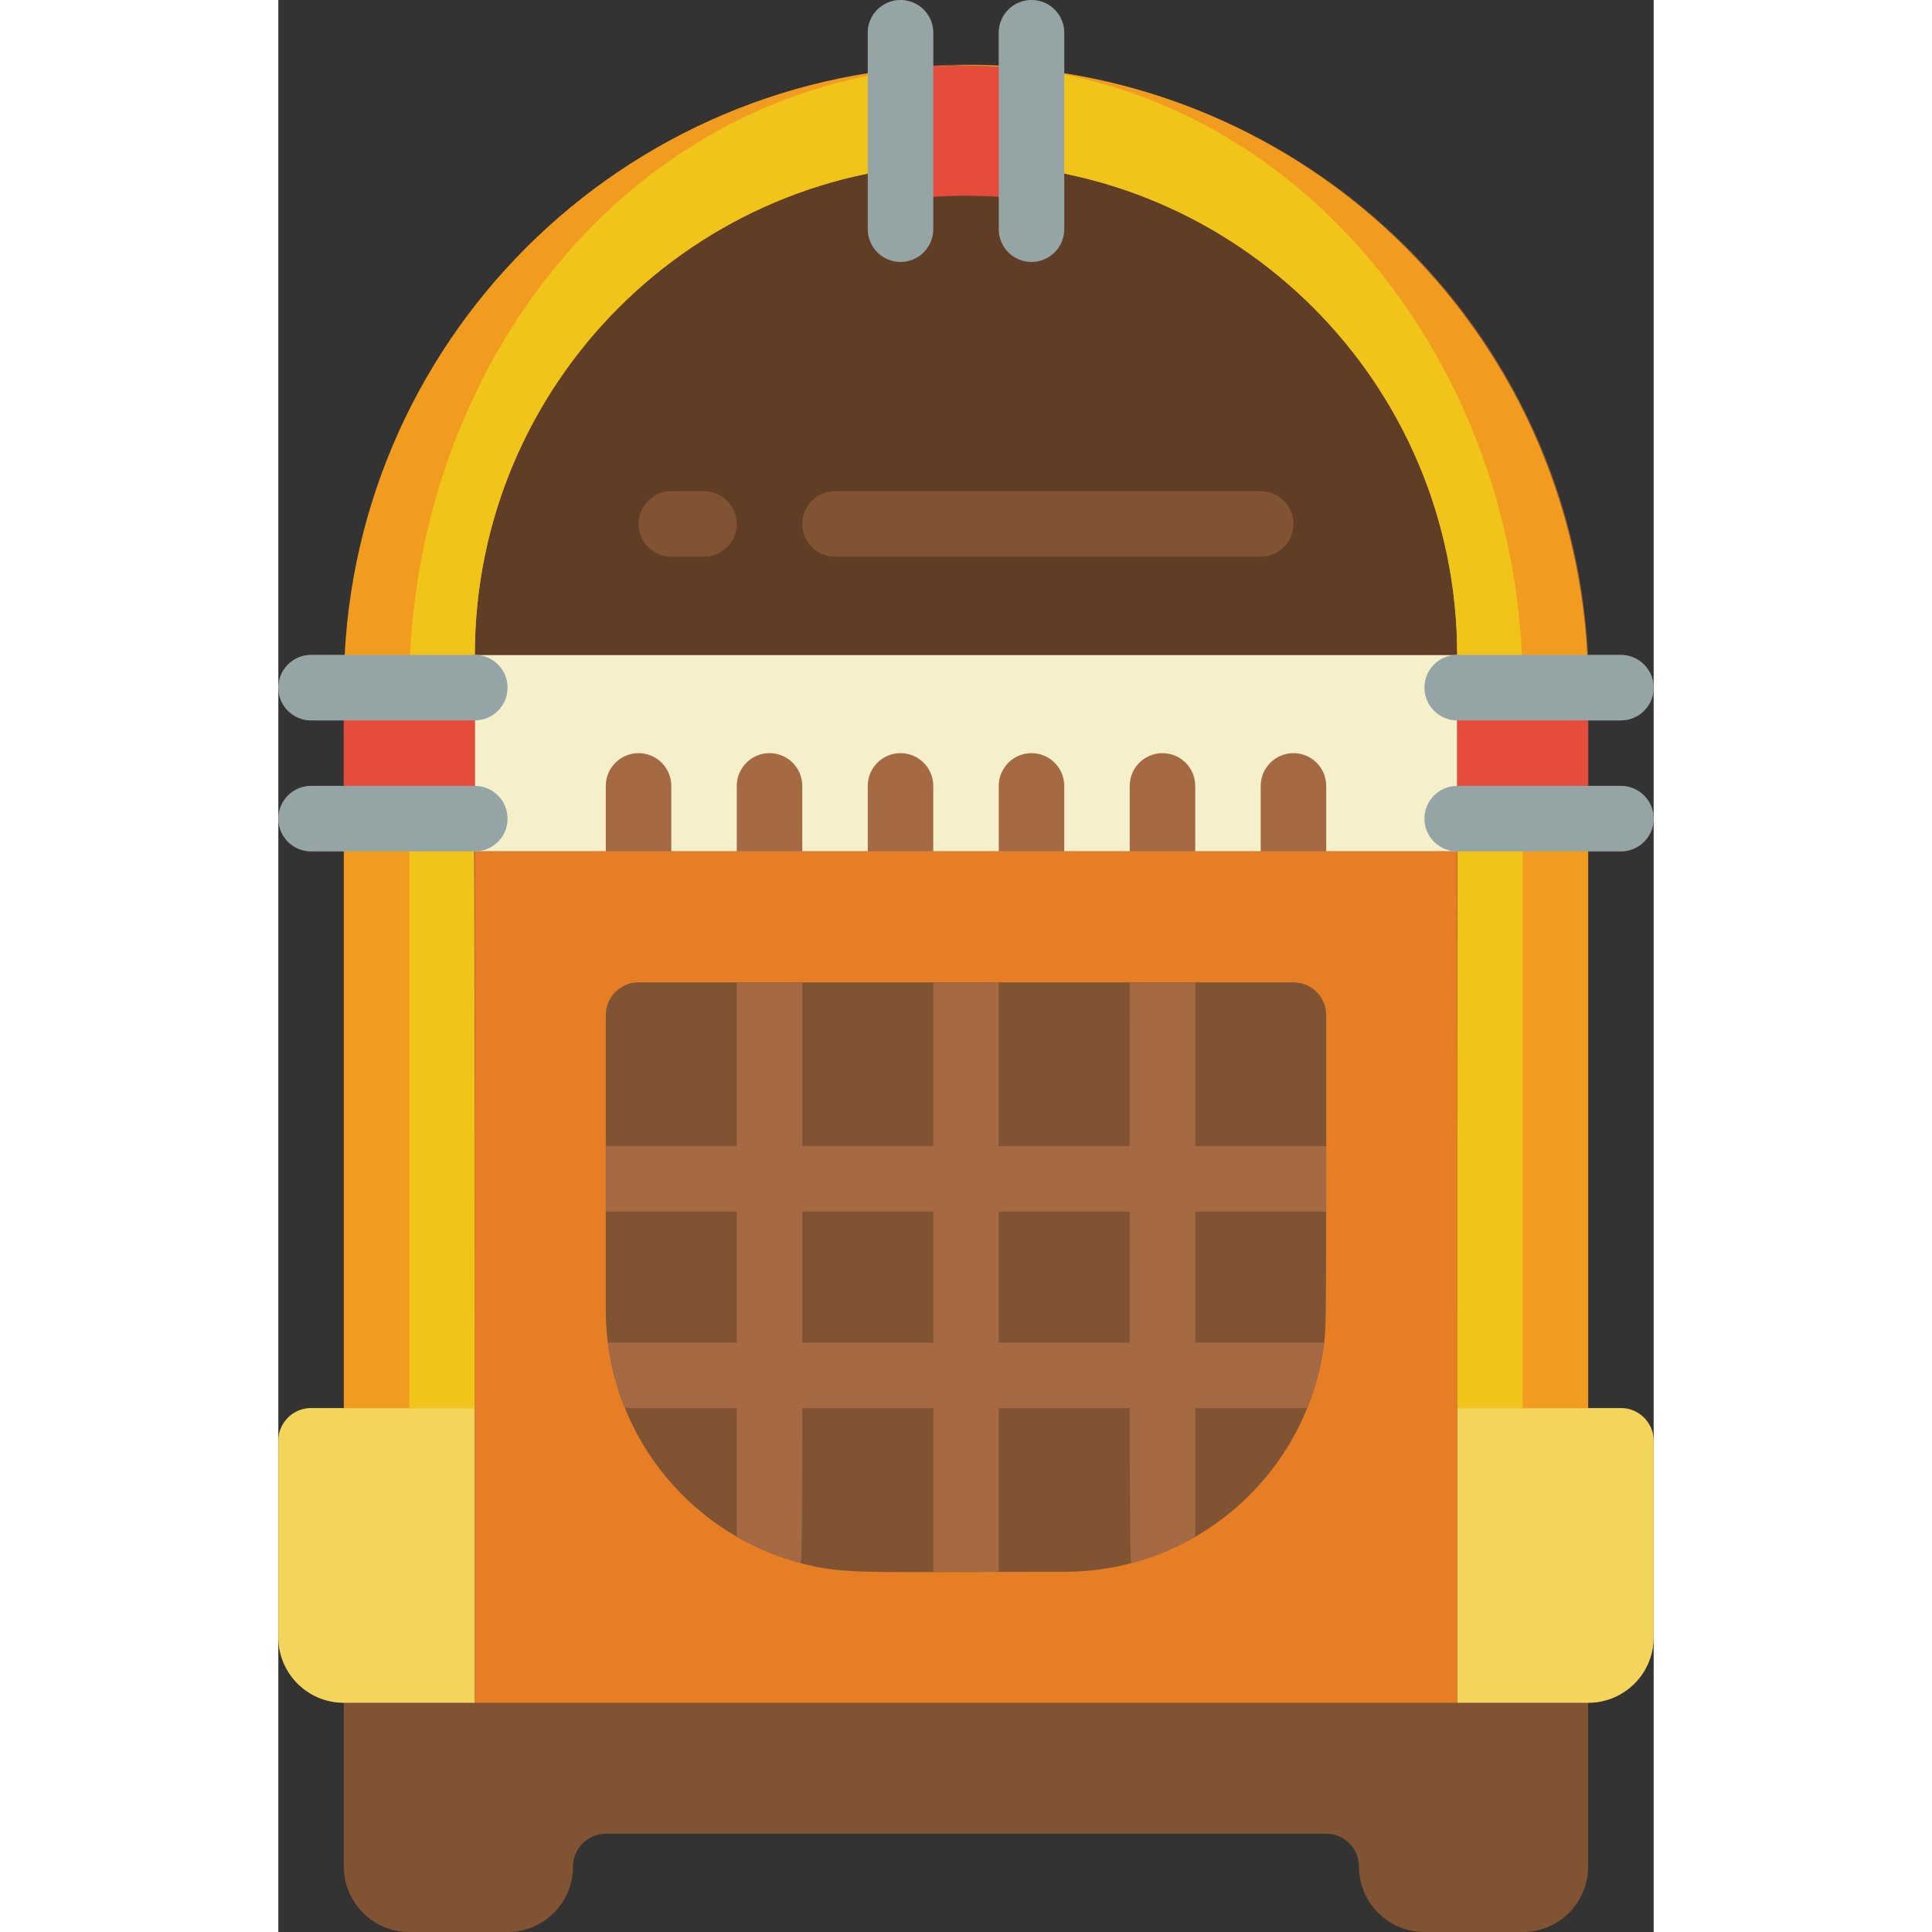 <svg height="512" viewBox="0 0 42 59" width="512" xmlns="http://www.w3.org/2000/svg"><rect x="0" y="0" width="42" height="59" fill="#333333" stroke="none"/><g id="017---Jukebox" fill="none"><path id="Shape" d="m41 26c.552 0 1-.448 1-1s-.448-1-1-1h-1v-2h1c.552 0 1-.448 1-1s-.448-1-1-1h-1c-.45-8.96-7.134-16.371-16-17.74v-1.26c0-.552-.448-1-1-1s-1 .448-1 1v1c-.666-.04-1.334-.04-2 0v-1c0-.552-.448-1-1-1s-1 .448-1 1v1.26c-8.829 1.423-15.471 8.81-15.95 17.74h-1.05c-.552 0-1 .448-1 1s.448 1 1 1h1v2h-1c-.552 0-1 .448-1 1s.448 1 1 1h1v17h-1c-.552 0-1 .448-1 1v6c0 1.105.895 2 2 2v5c0 1.105.895 2 2 2h3c1.105 0 2-.895 2-2 0-.552.448-1 1-1h22c.552 0 1 .448 1 1 0 1.105.895 2 2 2h3c1.105 0 2-.895 2-2v-5c1.105 0 2-.895 2-2v-6c0-.552-.448-1-1-1h-1v-17zm-16-19.44-.69-.18zm1.23.44-.64-.22c.24.02.41.08.64.22zm1.18.5c.25.12-.27-.13-.61-.27zm1.14.6-.55-.37c.11.08.3.17.55.32zm1.08.69c.19.14-.22-.15-.55-.36.1.02.37.18.55.31zm1 .79-.48-.37c.12.03.39.22.5.32z" fill="#805333"/><path id="Shape" d="m6 43v9h-4c-1.105 0-2-.895-2-2v-6c0-.552.448-1 1-1z" fill="#f3d55b"/><path id="Shape" d="m42 44v6c0 1.105-.895 2-2 2h-4v-9h5c.552 0 1 .448 1 1z" fill="#f3d55b"/><path id="Shape" d="m36 26h-30c0-5.39 0-5.41 0-6h30z" fill="#f5efca"/><path id="Shape" d="m6 20c.1 0 0-.09 0 1z" fill="#f0c419"/><path id="Shape" d="m36 20v1c0-1.08-.1-1 0-1z" fill="#f0c419"/><path id="Shape" d="m36 20h-30c0-8.284 6.716-15 15-15s15 6.716 15 15z" fill="#603e26"/><path id="Shape" d="m40 21v22h-4c0-24.14.06-23 0-23 0-8.284-6.716-15-15-15s-15 6.716-15 15c-.1 0 0-1.11 0 23h-4v-22c0-10.493 8.507-19 19-19s19 8.507 19 19z" fill="#f29c1f"/><path id="Shape" d="m38 21v22h-2c0-24.14.06-23 0-23 0-8.284-6.716-15-15-15s-15 6.716-15 15c-.1 0 0-1.11 0 23h-2v-22c0-10.16 7.29-19.34 17.87-19 9.26.55 16.13 9.16 16.13 19z" fill="#f0c419"/><path id="Rectangle-path" d="m6 26h30v26h-30z" fill="#e57e25"/><path id="Shape" d="m13 17h-1c-.552 0-1-.448-1-1s.448-1 1-1h1c.552 0 1 .448 1 1s-.448 1-1 1z" fill="#805333"/><path id="Shape" d="m30 17h-13c-.552 0-1-.448-1-1s.448-1 1-1h13c.552 0 1 .448 1 1s-.448 1-1 1z" fill="#805333"/><path id="Shape" d="m32 31c0 9.63 0 9.32-.06 10-.504 4.001-3.907 7.001-7.94 7-6.19 0-6.74.09-8.06-.27-3.503-.933-5.94-4.105-5.94-7.73v-9c0-.552.448-1 1-1h20c.552 0 1 .448 1 1z" fill="#805333"/><g fill="#a56a43"><path id="Rectangle-path" d="m20 30h2v18h-2z"/><path id="Shape" d="m16 30c0 18.65 0 17.51-.06 17.73-.682-.176-1.335-.449-1.94-.81v-16.92z"/><path id="Shape" d="m28 30v16.92c-.605.361-1.258.634-1.94.81-.06-.23-.06.9-.06-17.73z"/><path id="Rectangle-path" d="m10 35h22v2h-22z"/><path id="Shape" d="m31.94 41c-.089.686-.264 1.358-.52 2h-20.84c-.256-.642-.431-1.314-.52-2z"/><path id="Shape" d="m16 24v2h-2v-2c0-.552.448-1 1-1s1 .448 1 1z"/><path id="Shape" d="m20 24v2h-2v-2c0-.552.448-1 1-1s1 .448 1 1z"/><path id="Shape" d="m24 24v2h-2v-2c0-.552.448-1 1-1s1 .448 1 1z"/><path id="Shape" d="m28 24v2h-2v-2c0-.552.448-1 1-1s1 .448 1 1z"/><path id="Shape" d="m12 24v2h-2v-2c0-.552.448-1 1-1s1 .448 1 1z"/><path id="Shape" d="m32 24v2h-2v-2c0-.552.448-1 1-1s1 .448 1 1z"/></g><path id="Rectangle-path" d="m2 21h4v4h-4z" fill="#e64c3c"/><path id="Shape" d="m23 2.11v4c-1.327-.177-2.673-.177-4 0v-4c1.329-.145 2.671-.145 4 0z" fill="#e64c3c"/><path id="Rectangle-path" d="m36 21h4v4h-4z" fill="#e64c3c"/><path id="Shape" d="m6 22h-5c-.552 0-1-.448-1-1s.448-1 1-1h5c.552 0 1 .448 1 1s-.448 1-1 1z" fill="#95a5a5"/><path id="Shape" d="m6 26h-5c-.552 0-1-.448-1-1s.448-1 1-1h5c.552 0 1 .448 1 1s-.448 1-1 1z" fill="#95a5a5"/><path id="Shape" d="m41 22h-5c-.552 0-1-.448-1-1s.448-1 1-1h5c.552 0 1 .448 1 1s-.448 1-1 1z" fill="#95a5a5"/><path id="Shape" d="m41 26h-5c-.552 0-1-.448-1-1s.448-1 1-1h5c.552 0 1 .448 1 1s-.448 1-1 1z" fill="#95a5a5"/><path id="Shape" d="m19 8c-.552 0-1-.448-1-1v-6c0-.552.448-1 1-1s1 .448 1 1v6c0 .552-.448 1-1 1z" fill="#95a5a5"/><path id="Shape" d="m23 8c-.552 0-1-.448-1-1v-6c0-.552.448-1 1-1s1 .448 1 1v6c0 .552-.448 1-1 1z" fill="#95a5a5"/></g></svg>